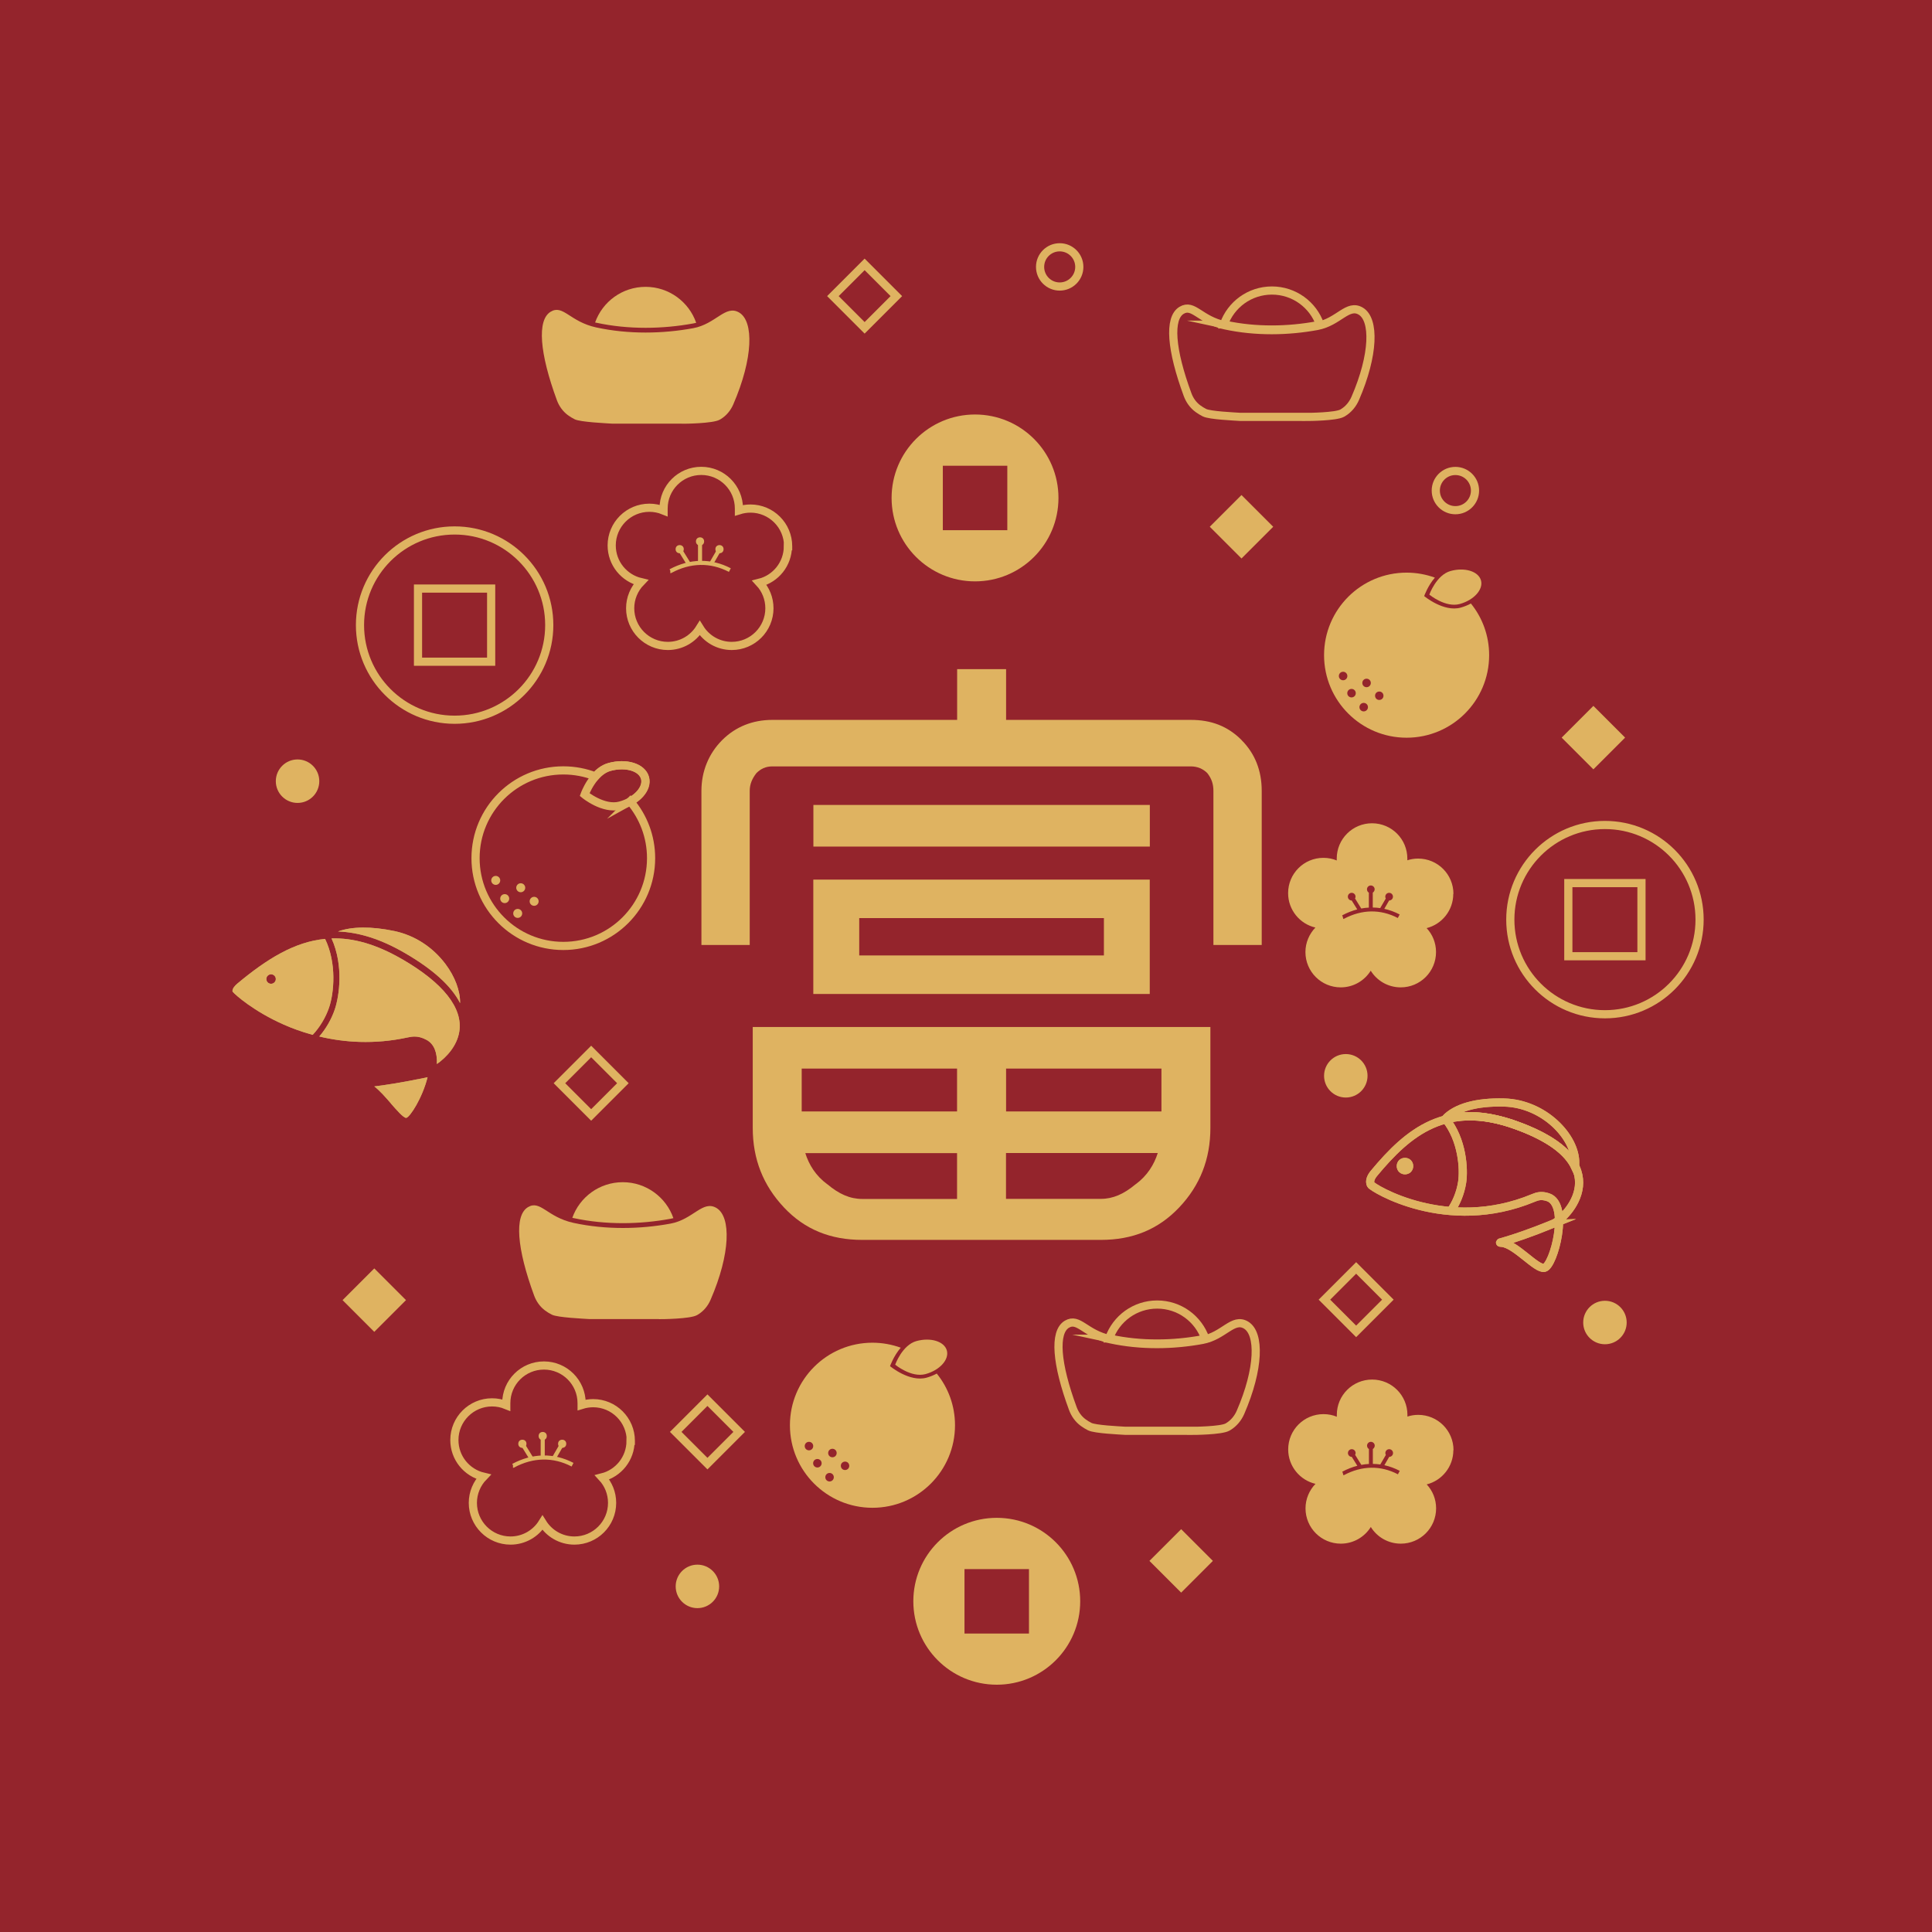 <?xml version="1.0" encoding="UTF-8"?>
<svg id="_圖層_1" xmlns="http://www.w3.org/2000/svg" version="1.1" viewBox="0 0 236.41 236.41">
  <!-- Generator: Adobe Illustrator 29.5.1, SVG Export Plug-In . SVG Version: 2.1.0 Build 141)  -->
  <defs>
    <style>
      .st0, .st1 {
        fill: #dfb361;
      }

      .st2 {
        fill: #94242c;
      }

      .st3 {
        stroke-width: .5px;
      }

      .st3, .st4, .st1, .st5 {
        stroke: #dfb361;
      }

      .st3, .st4, .st5 {
        fill: none;
      }

      .st3, .st1, .st5 {
        stroke-miterlimit: 10;
      }

      .st4 {
        stroke-miterlimit: 10;
        stroke-width: 1px;
      }

      .st6 {
        fill: #c79f62;
      }
    </style>
  </defs>
  <rect class="st2" y="0" width="236.41" height="236.41"/>
  <g>
    <path class="st0" d="M121.97,185.73c-5.64,0-10.21,4.57-10.21,10.21s4.57,10.21,10.21,10.21,10.21-4.57,10.21-10.21-4.57-10.21-10.21-10.21ZM125.91,199.89h-7.89v-7.89h7.89v7.89Z"/>
    <g>
      <circle class="st5" cx="55.63" cy="76.49" r="11.58"/>
      <rect class="st5" x="51.15" y="72.02" width="8.95" height="8.95"/>
    </g>
    <g>
      <path class="st5" d="M149.9,39.73c3.78.82,7.75.73,11.27.08.12-.02.24-.05.36-.08-.85-2.44-3.17-4.18-5.89-4.18s-5.02,1.73-5.88,4.15c.05,0,.09.02.14.03Z"/>
      <path class="st5" d="M159.83,51.01h-8.09c-.73-.05-3.69-.18-4.35-.51-.3-.15-.57-.32-.8-.49-.59-.43-1.02-1.04-1.27-1.72-2.03-5.49-2.34-9.36-.73-10.32,1.45-.86,2.23,1.17,5.3,1.84,3.78.82,7.75.73,11.27.08,2.65-.49,3.76-2.78,5.36-1.81,1.7,1.03,1.64,5.31-.69,10.68-.31.71-.82,1.33-1.48,1.73-.04.02-.08.05-.12.07-.78.43-4.07.46-4.4.46h0Z"/>
    </g>
    <g>
      <path class="st0" d="M70.18,149.05c3.97.86,8.15.77,11.85.09.13-.02.25-.05.37-.08-.89-2.56-3.33-4.4-6.19-4.4s-5.28,1.82-6.18,4.36c.05,0,.1.02.15.04h0Z"/>
      <path class="st0" d="M80.63,161.41h-8.5c-.76-.05-3.88-.19-4.58-.53-.32-.16-.6-.33-.84-.51-.62-.46-1.07-1.09-1.34-1.81-2.13-5.78-2.46-9.84-.76-10.85,1.52-.91,2.34,1.23,5.58,1.93,3.97.86,8.15.77,11.85.09,2.79-.51,3.95-2.92,5.64-1.91,1.79,1.08,1.72,5.58-.73,11.23-.32.75-.86,1.4-1.56,1.82-.04.02-.08.05-.13.07-.82.45-4.28.49-4.63.48h0Z"/>
    </g>
    <g>
      <path class="st5" d="M176.9,136.93h0c2.07,2.56,2.25,6.15,2.02,7.71-.21,1.39-.77,2.65-1.41,3.55h0"/>
      <path class="st5" d="M176.9,136.93h0c2.07,2.56,2.25,6.15,2.02,7.71-.21,1.39-.77,2.65-1.41,3.55h0"/>
      <circle class="st1" cx="171.92" cy="142.69" r=".51"/>
      <circle class="st1" cx="171.92" cy="142.69" r=".51"/>
      <path class="st5" d="M185.42,137.65c4.36,1.56,6.47,3.38,7.3,5.12.02-.13.03-.27.03-.42.08-3.19-3.79-7.31-8.7-7.44-3.34-.09-5.91.6-7.24,2.05,2.4-.64,5.19-.53,8.61.69Z"/>
      <path class="st5" d="M185.42,137.65c4.36,1.56,6.47,3.38,7.3,5.12.02-.13.03-.27.03-.42.08-3.19-3.79-7.31-8.7-7.44-3.34-.09-5.91.6-7.24,2.05,2.4-.64,5.19-.53,8.61.69Z"/>
      <path class="st5" d="M190.02,149.77c-6,2.41-6.99,2.25-6.25,2.31,1.67.14,4.22,3.26,5.2,3.06,1.15-.24,3.15-7.74.46-8.64-.84-.28-1.32-.11-1.81.09-10.61,4.41-19.71-1.26-19.88-1.63-.21-.44.03-.96.39-1.39,4.22-5.08,8.86-8.93,17.36-5.89,12.82,4.58,6.24,11.4,4.52,12.09h0Z"/>
      <path class="st5" d="M190.02,149.77c-6,2.41-6.99,2.25-6.25,2.31,1.67.14,4.22,3.26,5.2,3.06,1.15-.24,3.15-7.74.46-8.64-.84-.28-1.32-.11-1.81.09-10.61,4.41-19.71-1.26-19.88-1.63-.21-.44.03-.96.39-1.39,4.22-5.08,8.86-8.93,17.36-5.89,12.82,4.58,6.24,11.4,4.52,12.09h0Z"/>
    </g>
    <g>
      <path class="st6" d="M47.85,135.05c.61.7,1.52,1.76,1.86,1.74.47-.1,1.99-2.47,2.61-4.98-.09.03-.17.05-.24.06-3.13.64-5.1.93-6.28,1.07.7.54,1.38,1.33,2.05,2.1h0Z"/>
      <path class="st0" d="M47.85,135.05c.61.7,1.52,1.76,1.86,1.74.47-.1,1.99-2.47,2.61-4.98-.09.03-.17.05-.24.06-3.13.64-5.1.93-6.28,1.07.7.54,1.38,1.33,2.05,2.1h0Z"/>
      <path class="st6" d="M49.18,117.36c-3.2-1.85-6-2.61-8.61-2.53,1.51,3.34.94,7.1.39,8.71-.41,1.19-1.08,2.35-1.89,3.29,3,.72,6.69,1.01,10.8.12.28-.06.56-.11.86-.11.43,0,.91.1,1.49.42.88.49,1.3,1.51,1.24,2.94,1.14-.8,2.45-2.17,2.74-3.95.47-2.89-1.96-5.97-7.03-8.9h0Z"/>
      <path class="st0" d="M49.18,117.36c-3.2-1.85-6-2.61-8.61-2.53,1.51,3.34.94,7.1.39,8.71-.41,1.19-1.08,2.35-1.89,3.29,3,.72,6.69,1.01,10.8.12.28-.06.56-.11.86-.11.43,0,.91.1,1.49.42.88.49,1.3,1.51,1.24,2.94,1.14-.8,2.45-2.17,2.74-3.95.47-2.89-1.96-5.97-7.03-8.9h0Z"/>
      <path class="st6" d="M39.77,114.89c-3.73.36-7.1,2.44-10.73,5.47-.25.21-.64.6-.59.97.34.42,2.64,2.44,6.26,4.04,1.01.45,2.2.89,3.55,1.26.86-.91,1.58-2.1,2-3.32.62-1.79.96-5.45-.48-8.42h0ZM33.17,120.38c-.32,0-.58-.26-.58-.58s.26-.58.58-.58.58.26.58.58-.26.58-.58.58Z"/>
      <path class="st0" d="M39.77,114.89c-3.73.36-7.1,2.44-10.73,5.47-.25.21-.64.6-.59.97.34.42,2.64,2.44,6.26,4.04,1.01.45,2.2.89,3.55,1.26.86-.91,1.58-2.1,2-3.32.62-1.79.96-5.45-.48-8.42h0ZM33.17,120.38c-.32,0-.58-.26-.58-.58s.26-.58.58-.58.58.26.58.58-.26.58-.58.58Z"/>
      <path class="st6" d="M48.27,113.93c-2.82-.59-5.21-.57-6.91.05,2.61.1,5.29.96,8.15,2.62,3.45,1.99,5.73,4.06,6.79,6.15.02-1.5-.62-3.23-1.8-4.8-1.57-2.08-3.78-3.5-6.23-4.02Z"/>
      <path class="st0" d="M48.27,113.93c-2.82-.59-5.21-.57-6.91.05,2.61.1,5.29.96,8.15,2.62,3.45,1.99,5.73,4.06,6.79,6.15.02-1.5-.62-3.23-1.8-4.8-1.57-2.08-3.78-3.5-6.23-4.02Z"/>
    </g>
    <path class="st0" d="M177.86,177.45c0-2.39-1.93-4.32-4.32-4.32-.46,0-.9.07-1.32.21v-.21c0-2.39-1.93-4.32-4.32-4.32s-4.32,1.93-4.32,4.32v.23c-.5-.21-1.06-.32-1.63-.32-2.39,0-4.32,1.93-4.32,4.32,0,2.05,1.43,3.77,3.34,4.21-.75.78-1.22,1.84-1.22,3,0,2.39,1.93,4.32,4.32,4.32,1.55,0,2.91-.82,3.67-2.04.76,1.23,2.12,2.04,3.67,2.04,2.39,0,4.32-1.93,4.32-4.32,0-1.13-.43-2.16-1.15-2.93,1.87-.47,3.26-2.17,3.26-4.19h.02ZM171.05,180.4c-2.11-1.1-4.39-1.07-6.59.1h-.02l-.05.03-.1-.36-.05-.09s0,0,.02,0h0c.6-.32,1.21-.56,1.83-.72l-.68-1.09h0c-.26,0-.47-.21-.47-.47s.21-.47.47-.47.47.21.47.47c0,.08-.02.15-.06.22l.76,1.23c.31-.06.62-.1.93-.11v-1.83c-.14-.08-.23-.23-.23-.41,0-.26.21-.47.47-.47s.47.21.47.47c0,.17-.1.32-.23.41v1.82c.3,0,.61.03.91.07l.68-1.17c-.04-.07-.06-.15-.06-.23,0-.26.21-.47.47-.47s.47.21.47.47-.21.47-.47.47l-.59,1.02c.64.14,1.27.37,1.88.69l-.22.42h0Z"/>
    <g>
      <path class="st5" d="M77.19,176.31c0-2.54-2.06-4.61-4.61-4.61-.49,0-.96.08-1.41.22v-.22c0-2.54-2.06-4.61-4.61-4.61s-4.61,2.06-4.61,4.61v.24c-.54-.22-1.13-.34-1.74-.34-2.54,0-4.61,2.06-4.61,4.61,0,2.19,1.52,4.01,3.56,4.49-.8.83-1.3,1.96-1.3,3.2,0,2.54,2.06,4.61,4.61,4.61,1.65,0,3.1-.87,3.91-2.18.81,1.31,2.26,2.18,3.91,2.18,2.54,0,4.61-2.06,4.61-4.61,0-1.2-.46-2.3-1.22-3.12,2-.5,3.48-2.31,3.48-4.47h.03Z"/>
      <path class="st3" d="M62.77,179.35h.03c2.39-1.28,4.9-1.35,7.26-.12h0"/>
      <line class="st3" x1="65.02" y1="178.46" x2="63.87" y2="176.59"/>
      <line class="st3" x1="66.41" y1="178.23" x2="66.41" y2="175.72"/>
      <line class="st3" x1="67.76" y1="178.47" x2="68.85" y2="176.58"/>
      <circle class="st0" cx="63.92" cy="176.67" r=".5"/>
      <circle class="st0" cx="66.41" cy="175.72" r=".5"/>
      <circle class="st0" cx="68.79" cy="176.67" r=".5"/>
    </g>
    <g>
      <path class="st5" d="M77.12,98.06c1.31-.72,2.07-1.86,1.79-2.87-.36-1.3-2.31-1.9-4.35-1.34-.69.19-1.26.64-1.72,1.15-1.21-.47-2.53-.73-3.91-.73-5.93,0-10.74,4.81-10.74,10.74s4.81,10.74,10.74,10.74,10.74-4.81,10.74-10.74c0-2.65-.96-5.07-2.55-6.95Z"/>
      <circle class="st0" cx="60.66" cy="107.73" r=".55"/>
      <circle class="st0" cx="61.76" cy="109.96" r=".55"/>
      <circle class="st0" cx="63.35" cy="111.77" r=".55"/>
      <circle class="st0" cx="63.72" cy="108.63" r=".55"/>
      <circle class="st0" cx="65.36" cy="110.29" r=".55"/>
      <path class="st5" d="M75.89,98.57c-2.04.56-4.35-1.34-4.35-1.34,0,0,1.01-2.82,3.05-3.38s3.99.04,4.35,1.34-1.01,2.82-3.05,3.38Z"/>
    </g>
    <g>
      <path class="st0" d="M114.64,168.07c-.38.21-.8.38-1.26.51-2.09.58-4.47-1.41-4.47-1.41,0,0,.43-1.24,1.31-2.26-1.08-.39-2.25-.61-3.46-.61-5.58,0-10.1,4.52-10.1,10.1s4.52,10.1,10.1,10.1,10.1-4.52,10.1-10.1c0-2.39-.83-4.59-2.23-6.32h.01ZM98.99,177.47c-.29,0-.52-.23-.52-.52s.23-.52.52-.52.52.23.52.52-.23.52-.52.52ZM100.02,179.57c-.29,0-.52-.23-.52-.52s.23-.52.52-.52.52.23.52.52-.23.52-.52.52ZM101.51,181.28c-.29,0-.52-.23-.52-.52s.23-.52.52-.52.52.23.52.52-.23.52-.52.52ZM101.86,178.32c-.29,0-.52-.23-.52-.52s.23-.52.52-.52.52.23.52.52-.23.52-.52.52ZM103.63,179.83c-.26.12-.57.02-.69-.24-.12-.26-.02-.57.24-.69.26-.12.57-.02.69.24.12.26.02.57-.24.69Z"/>
      <path class="st0" d="M113.26,168.14c-1.75.48-3.72-1.15-3.72-1.15,0,0,.86-2.41,2.6-2.89s3.41.04,3.72,1.15-.86,2.41-2.6,2.89Z"/>
    </g>
    <path class="st0" d="M151.92,90.56c1.65,1.65,2.47,3.74,2.47,6.21v18.86h-5.91v-18.86c0-.82-.22-1.5-.75-2.17-.52-.52-1.2-.82-2.02-.82h-51.2c-.82,0-1.42.3-1.95.82-.52.67-.82,1.35-.82,2.17v18.86h-5.91v-18.86c0-2.4.9-4.57,2.54-6.21s3.74-2.47,6.14-2.47h22.61v-6.21h5.99v6.21h22.61c2.47,0,4.49.75,6.21,2.47h-.01ZM148.11,125.67v12.35c0,3.82-1.27,7.04-3.82,9.73s-5.69,3.97-9.58,3.97h-29.2c-3.89,0-7.04-1.27-9.58-3.97s-3.82-5.91-3.82-9.73v-12.35h56ZM117.11,136v-5.24h-19.01v5.24h19.01ZM101.24,144.91c1.42,1.2,2.77,1.8,4.27,1.8h11.6v-5.61h-18.57c.45,1.42,1.27,2.77,2.7,3.82h0ZM140.7,103.59h-41.17v-5.09h41.17v5.09ZM99.52,121.63v-14h41.17v14h-41.17ZM105.14,112.34v4.57h29.94v-4.57h-29.94ZM142.12,136v-5.24h-19.01v5.24h19.01ZM138.97,144.91c1.42-1.05,2.25-2.4,2.7-3.82h-18.57v5.61h11.6c1.5,0,2.84-.6,4.27-1.8h0Z"/>
    <g>
      <path class="st0" d="M180,73.84c-.38.21-.8.38-1.26.51-2.09.58-4.47-1.41-4.47-1.41,0,0,.43-1.24,1.31-2.26-1.08-.39-2.25-.61-3.46-.61-5.58,0-10.1,4.52-10.1,10.1s4.52,10.1,10.1,10.1,10.1-4.52,10.1-10.1c0-2.39-.83-4.59-2.23-6.32h0ZM164.35,83.24c-.29,0-.52-.23-.52-.52s.23-.52.52-.52.52.23.52.52-.23.52-.52.52ZM165.38,85.34c-.29,0-.52-.23-.52-.52s.23-.52.52-.52.52.23.52.52-.23.52-.52.52ZM166.87,87.05c-.29,0-.52-.23-.52-.52s.23-.52.52-.52.52.23.52.52-.23.52-.52.52ZM167.22,84.09c-.29,0-.52-.23-.52-.52s.23-.52.52-.52.52.23.52.52-.23.52-.52.52ZM169,85.6c-.26.12-.57.02-.69-.24-.12-.26-.02-.57.24-.69.26-.12.57-.02.69.24.12.26.02.57-.24.69Z"/>
      <path class="st0" d="M178.62,73.91c-1.75.48-3.72-1.15-3.72-1.15,0,0,.86-2.41,2.6-2.89s3.41.04,3.72,1.15-.86,2.41-2.6,2.89Z"/>
    </g>
    <g>
      <circle class="st5" cx="196.39" cy="112.53" r="11.58"/>
      <rect class="st5" x="191.91" y="108.06" width="8.95" height="8.95"/>
    </g>
    <path class="st0" d="M119.31,50.72c-5.64,0-10.21,4.57-10.21,10.21s4.57,10.21,10.21,10.21,10.21-4.57,10.21-10.21-4.57-10.21-10.21-10.21ZM123.26,64.88h-7.89v-7.89h7.89v7.89Z"/>
    <path class="st0" d="M177.85,109.38c0-2.39-1.93-4.32-4.32-4.32-.46,0-.9.07-1.32.21v-.21c0-2.39-1.93-4.32-4.32-4.32s-4.32,1.93-4.32,4.32v.23c-.5-.21-1.06-.32-1.63-.32-2.39,0-4.32,1.93-4.32,4.32,0,2.05,1.43,3.77,3.34,4.21-.75.78-1.22,1.84-1.22,3,0,2.39,1.93,4.32,4.32,4.32,1.55,0,2.91-.82,3.67-2.04.76,1.23,2.12,2.04,3.67,2.04,2.39,0,4.32-1.93,4.32-4.32,0-1.13-.43-2.16-1.15-2.93,1.87-.47,3.26-2.17,3.26-4.19h.02ZM171.04,112.33c-2.11-1.1-4.39-1.07-6.59.1h-.02l-.05.03-.1-.36-.05-.09s0,0,.02-.01h0c.6-.32,1.21-.56,1.83-.72l-.68-1.09h0c-.26,0-.47-.21-.47-.47s.21-.47.47-.47.47.21.47.47c0,.08-.02.15-.06.22l.76,1.23c.31-.06.62-.1.93-.11v-1.83c-.14-.08-.23-.23-.23-.41,0-.26.21-.47.47-.47s.47.21.47.47c0,.17-.1.32-.23.41v1.82c.3,0,.61.03.91.07l.68-1.17c-.04-.07-.06-.15-.06-.23,0-.26.21-.47.47-.47s.47.21.47.47-.21.47-.47.47l-.59,1.02c.64.14,1.27.37,1.88.69l-.22.42h0Z"/>
    <g>
      <path class="st5" d="M96.44,66.84c0-2.54-2.06-4.61-4.61-4.61-.49,0-.96.08-1.41.22v-.22c0-2.54-2.06-4.61-4.61-4.61s-4.61,2.06-4.61,4.61v.24c-.54-.22-1.13-.34-1.74-.34-2.54,0-4.61,2.06-4.61,4.61,0,2.19,1.52,4.01,3.56,4.49-.8.83-1.3,1.96-1.3,3.2,0,2.54,2.06,4.61,4.61,4.61,1.65,0,3.1-.87,3.91-2.18.81,1.31,2.26,2.18,3.91,2.18,2.54,0,4.61-2.06,4.61-4.61,0-1.2-.46-2.3-1.22-3.12,2-.5,3.48-2.31,3.48-4.47h.03Z"/>
      <path class="st3" d="M82.02,69.88h.03c2.39-1.28,4.9-1.35,7.26-.12h0"/>
      <line class="st3" x1="84.27" y1="68.99" x2="83.12" y2="67.13"/>
      <line class="st3" x1="85.66" y1="68.76" x2="85.66" y2="66.25"/>
      <line class="st3" x1="87.01" y1="69" x2="88.1" y2="67.11"/>
      <circle class="st0" cx="83.17" cy="67.2" r=".5"/>
      <circle class="st0" cx="85.66" cy="66.25" r=".5"/>
      <circle class="st0" cx="88.04" cy="67.2" r=".5"/>
    </g>
    <g>
      <path class="st0" d="M72.97,39.49c3.97.86,8.15.77,11.85.09.13-.02.25-.05.37-.08-.89-2.56-3.33-4.4-6.19-4.4s-5.28,1.82-6.18,4.36c.05,0,.1.02.15.04h0Z"/>
      <path class="st0" d="M83.41,51.84h-8.5c-.76-.05-3.88-.19-4.58-.53-.32-.16-.6-.33-.84-.51-.62-.46-1.07-1.09-1.34-1.81-2.13-5.78-2.46-9.84-.76-10.85,1.52-.91,2.34,1.23,5.58,1.93,3.97.86,8.15.77,11.85.09,2.79-.51,3.95-2.92,5.64-1.91,1.79,1.08,1.72,5.58-.73,11.23-.32.75-.86,1.4-1.56,1.82-.04.02-.08.05-.13.07-.82.45-4.28.49-4.63.48h0Z"/>
    </g>
    <g>
      <path class="st5" d="M135.86,163.81c3.78.82,7.75.73,11.27.08.12-.02.24-.05.36-.08-.85-2.44-3.17-4.18-5.89-4.18s-5.02,1.73-5.88,4.15c.05,0,.09.02.14.03Z"/>
      <path class="st5" d="M145.79,175.08h-8.09c-.73-.05-3.69-.18-4.35-.51-.3-.15-.57-.32-.8-.49-.59-.43-1.02-1.04-1.27-1.72-2.03-5.49-2.34-9.36-.73-10.32,1.45-.86,2.23,1.17,5.3,1.84,3.78.82,7.75.73,11.27.08,2.65-.49,3.76-2.78,5.36-1.81,1.7,1.03,1.64,5.31-.69,10.68-.31.71-.82,1.33-1.48,1.73-.04.02-.08.05-.12.07-.78.43-4.07.46-4.4.46h0Z"/>
    </g>
    <circle class="st0" cx="36.41" cy="95.59" r="2.66"/>
    <circle class="st0" cx="85.34" cy="194.12" r="2.66"/>
    <circle class="st0" cx="164.68" cy="131.64" r="2.66"/>
    <circle class="st0" cx="196.39" cy="161.83" r="2.66"/>
    <circle class="st5" cx="129.67" cy="32.66" r="2.4"/>
    <circle class="st5" cx="178.09" cy="60.03" r="2.4"/>
    <rect class="st4" x="103.05" y="33.49" width="5.49" height="5.49" transform="translate(5.37 85.42) rotate(-45)"/>
    <rect class="st4" x="69.6" y="129.8" width="5.49" height="5.49" transform="translate(-72.54 89.98) rotate(-45)"/>
    <rect class="st4" x="83.82" y="172.47" width="5.49" height="5.49" transform="translate(-98.54 112.53) rotate(-45)"/>
    <rect class="st4" x="163.2" y="156.29" width="5.49" height="5.49" transform="translate(-63.85 163.92) rotate(-45)"/>
    <rect class="st0" x="43.06" y="156.34" width="5.49" height="5.49" transform="translate(-99.08 78.99) rotate(-45)"/>
    <rect class="st0" x="141.79" y="188.26" width="5.49" height="5.49" transform="translate(-92.73 158.14) rotate(-45)"/>
    <rect class="st0" x="192.23" y="87.52" width="5.49" height="5.49" transform="translate(-6.72 164.3) rotate(-45)"/>
    <rect class="st0" x="149.17" y="61.71" width="5.49" height="5.49" transform="translate(-1.08 126.3) rotate(-45)"/>
  </g>
</svg>